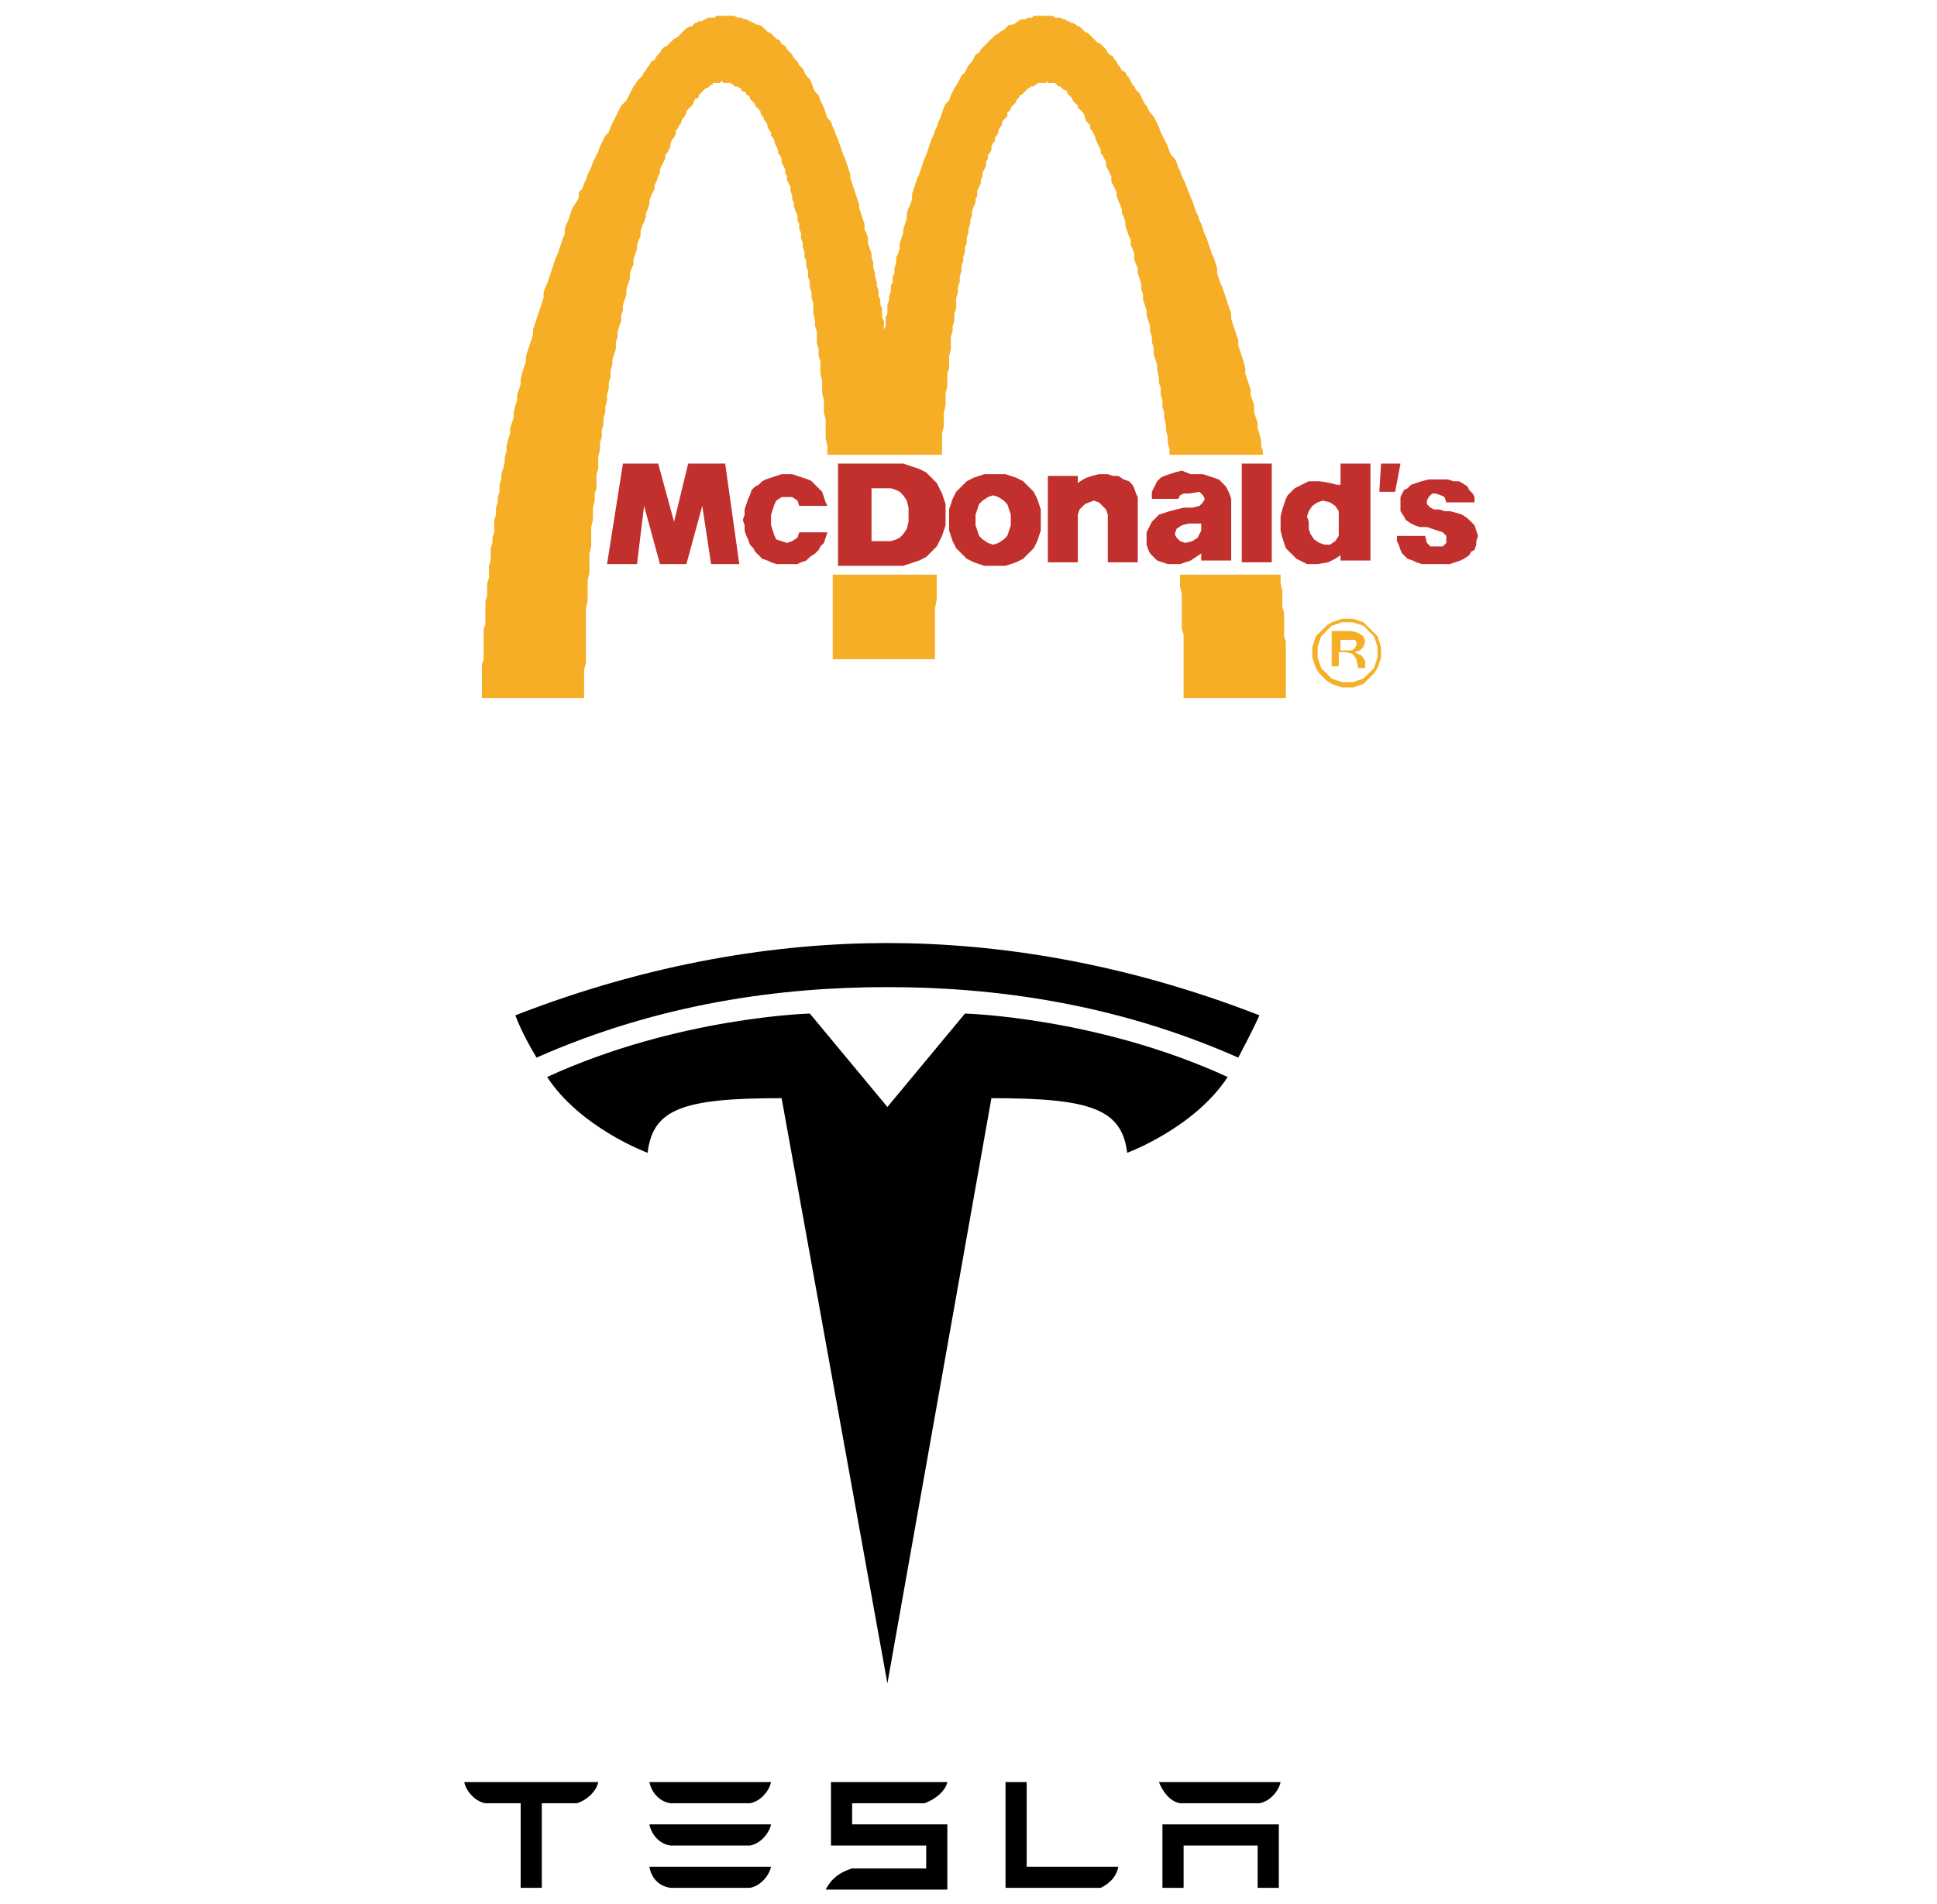 <svg width="59" height="58" viewBox="0 0 59 108" fill="none" xmlns="http://www.w3.org/2000/svg">
<path d="M21 19.8V20.2L21.1 20.5V20.9V21.2L21.2 21.6V21.9V22.3L21.3 22.7V23V23.4L21.4 23.8V24.2V24.6V24.9L21.5 25.3V25.7V25.8H28V25.7V25.3V24.9V24.6L28.1 24.2V23.8V23.4L28.2 23V22.7V22.3L28.3 21.9V21.6V21.2L28.4 20.9V20.5V20.2L28.5 19.8V19.5V19.1L28.6 18.8V18.5L28.7 18.2V17.8L28.8 17.5V17.2V16.9L28.9 16.6V16.3L29 16V15.7L29.1 15.4V15.1L29.2 14.8V14.6L29.3 14.3V14L29.4 13.8V13.5L29.5 13.2V13L29.6 12.7V12.5L29.7 12.2V12L29.8 11.7L29.9 11.5V11.3L30 11.1V10.8L30.1 10.6L30.2 10.4V10.2L30.3 10V9.8L30.4 9.6L30.5 9.4V9.2L30.6 9V8.8L30.7 8.7L30.8 8.5V8.3L30.9 8.1L31 8V7.8L31.1 7.7L31.2 7.5V7.4L31.3 7.2L31.4 7.1V6.9L31.5 6.8L31.6 6.7L31.7 6.6V6.4L31.8 6.3L31.9 6.2V6.1L32 6L32.1 5.9L32.2 5.8V5.7L32.3 5.6L32.4 5.5V5.4H32.5L32.6 5.3L32.7 5.2L32.8 5.1L32.9 5H33V4.9H33.1H33.2L33.3 4.8H33.4V4.7H33.5H33.6H33.7H33.8H33.9L34 4.6V4.7H34.1H34.2H34.3H34.4L34.5 4.8L34.6 4.9H34.7L34.8 5L34.9 5.1H35L35.1 5.2V5.3L35.2 5.4L35.3 5.5L35.4 5.6V5.7L35.5 5.8L35.6 5.9L35.7 6V6.1L35.8 6.2L35.9 6.3L36 6.4L36.1 6.6V6.7L36.2 6.9L36.3 7L36.4 7.1V7.3L36.5 7.4L36.6 7.6L36.7 7.8V7.9L36.8 8.1L36.9 8.3L37 8.5V8.7L37.1 8.8L37.2 9L37.3 9.2V9.4L37.4 9.6L37.5 9.8L37.6 10V10.3L37.7 10.5L37.8 10.7L37.9 10.9V11.1L38 11.4L38.1 11.6L38.2 11.9V12.1L38.3 12.3L38.4 12.6V12.8L38.5 13.1L38.6 13.4L38.7 13.6V13.9L38.8 14.1L38.9 14.4V14.7L39 15L39.1 15.2V15.5L39.2 15.8L39.3 16.1V16.4L39.4 16.7V17L39.5 17.3L39.6 17.6V17.9L39.7 18.2L39.8 18.5V18.8L39.9 19.1V19.4L40 19.7V20.1L40.1 20.4L40.2 20.7V21L40.3 21.4V21.7L40.4 22V22.4L40.5 22.7V23.1L40.6 23.4V23.7L40.7 24.1V24.4L40.8 24.8V25.1L40.9 25.5V25.8H46.2V25.6L46.1 25.3V25L46 24.6L45.9 24.3V24L45.8 23.7L45.7 23.4V23L45.6 22.7L45.5 22.4V22.1L45.4 21.8L45.3 21.5L45.2 21.2V20.9L45.1 20.5L45 20.2L44.9 19.9L44.8 19.6V19.3L44.7 19L44.6 18.7L44.5 18.4L44.4 18.1V17.8L44.3 17.5L44.2 17.2L44.1 16.9L44 16.6L43.9 16.3L43.8 16.1L43.7 15.8L43.6 15.5V15.2L43.5 14.9L43.4 14.6L43.3 14.4L43.2 14.1L43.1 13.8L43 13.5L42.9 13.3L42.8 13L42.7 12.7L42.6 12.5L42.5 12.2L42.4 12L42.3 11.7L42.2 11.4L42.1 11.2L42 10.9L41.9 10.7L41.8 10.4L41.7 10.2L41.6 10L41.5 9.7L41.4 9.5L41.3 9.2L41.2 9L41 8.8L40.9 8.6L40.8 8.3L40.7 8.1L40.6 7.9L40.5 7.7L40.4 7.5L40.3 7.2L40.2 7L40.1 6.8L40 6.6L39.8 6.4L39.7 6.2L39.6 6L39.5 5.9L39.4 5.7L39.3 5.5L39.2 5.3L39 5.1L38.9 4.9L38.8 4.8L38.7 4.6L38.6 4.4L38.5 4.3L38.4 4.1L38.2 4L38.1 3.8L38 3.7L37.9 3.5L37.8 3.4L37.7 3.2L37.5 3.1L37.4 3L37.3 2.8L37.2 2.7L37.1 2.6L37 2.5L36.8 2.4L36.7 2.3L36.6 2.2L36.5 2.1L36.4 2L36.3 1.9L36.1 1.8L36 1.7L35.9 1.6L35.8 1.5H35.7L35.6 1.4L35.4 1.3H35.3L35.2 1.2H35.1L35 1.1H34.9L34.7 1H34.6H34.5H34.4L34.3 0.9H34.2H34H33.9H33.8H33.6H33.4H33.2L33.1 1H32.9L32.7 1.1H32.5L32.3 1.2L32.2 1.3L32 1.4H31.8L31.7 1.5L31.5 1.7L31.3 1.8L31.2 1.9L31 2L30.8 2.2L30.7 2.3L30.5 2.5L30.4 2.6L30.2 2.8L30.1 3L29.9 3.1L29.8 3.3L29.7 3.5L29.5 3.7L29.4 3.9L29.3 4.1L29.1 4.3L29 4.5L28.9 4.7L28.7 5L28.6 5.2L28.5 5.4L28.4 5.7L28.2 5.9L28.1 6.1L28 6.4L27.9 6.7L27.8 6.9L27.7 7.2L27.6 7.4L27.5 7.7L27.4 7.9L27.3 8.2L27.2 8.5L27.1 8.8L27 9L26.9 9.3L26.8 9.6L26.7 9.9L26.6 10.1L26.5 10.4L26.4 10.7L26.3 11V11.3L26.2 11.6L26.1 11.8L26 12.1V12.4L25.9 12.7L25.8 13V13.2L25.7 13.5L25.6 13.8V14.1L25.5 14.4L25.4 14.6V14.9L25.3 15.2V15.5L25.2 15.7V16L25.1 16.2V16.5L25 16.8V17L24.9 17.3V17.5V17.8L24.8 18V18.2V18.5L24.7 18.7V18.5V18.2L24.6 18V17.8V17.5L24.5 17.3V17L24.4 16.8V16.5L24.3 16.2V16L24.2 15.7V15.5L24.1 15.2V14.9L24 14.6V14.4L23.9 14.1L23.8 13.8V13.5L23.7 13.2L23.6 13V12.7L23.5 12.4L23.4 12.1L23.3 11.8V11.6L23.2 11.3L23.1 11L23 10.7L22.9 10.4L22.8 10.1V9.9L22.7 9.6L22.6 9.3L22.5 9L22.4 8.8L22.3 8.5L22.2 8.2L22.1 7.9L22 7.7L21.9 7.4L21.8 7.2L21.7 6.9L21.5 6.7L21.4 6.4L21.3 6.1L21.2 5.9L21.1 5.7L21 5.4L20.8 5.2L20.7 5L20.6 4.7L20.5 4.5L20.3 4.3L20.2 4.1L20.1 3.9L19.9 3.7L19.8 3.5L19.6 3.3L19.5 3.1L19.4 3L19.2 2.8L19.1 2.6L18.9 2.5L18.8 2.3L18.6 2.2L18.4 2L18.3 1.9L18.1 1.8L18 1.7L17.8 1.5L17.6 1.4H17.5L17.3 1.3L17.1 1.2L16.9 1.1H16.8L16.6 1H16.4L16.2 0.9H16H15.8H15.6H15.5H15.4H15.3H15.2L15.1 1H14.9H14.8H14.7L14.6 1.1H14.5L14.4 1.2H14.2L14.1 1.3H14L13.9 1.4L13.8 1.5H13.7L13.5 1.6L13.4 1.7L13.3 1.8L13.2 1.9L13.1 2L13 2.1L12.8 2.2L12.7 2.3L12.6 2.4L12.5 2.5L12.4 2.6L12.2 2.7L12.1 2.8L12 3L11.9 3.1L11.8 3.2L11.7 3.4L11.5 3.5L11.4 3.7L11.3 3.8L11.2 4L11.1 4.1L11 4.3L10.9 4.4L10.7 4.6L10.6 4.8L10.5 4.9L10.4 5.1L10.3 5.3L10.2 5.5L10.1 5.7L9.9 5.9L9.8 6L9.7 6.2L9.6 6.4L9.5 6.6L9.4 6.8L9.3 7L9.2 7.2L9.1 7.5L8.9 7.7L8.8 7.9L8.7 8.1L8.6 8.3L8.5 8.6L8.4 8.8L8.3 9L8.2 9.2L8.1 9.5L8 9.7L7.9 9.9L7.8 10.2L7.7 10.4L7.6 10.7L7.4 10.9V11.2L7.3 11.4L7.1 11.7L7 11.9L6.9 12.2L6.8 12.5L6.7 12.7L6.6 13V13.3L6.5 13.5L6.4 13.8L6.3 14.1L6.2 14.4L6.1 14.6L6 14.9L5.9 15.2L5.8 15.5L5.7 15.8L5.6 16.1L5.5 16.3L5.4 16.6V16.9L5.3 17.2L5.2 17.5L5.1 17.8L5 18.1L4.9 18.4L4.8 18.7V19L4.7 19.3L4.6 19.6L4.5 19.9L4.4 20.2V20.5L4.3 20.8L4.2 21.1L4.1 21.5V21.8L4 22.1L3.9 22.4V22.7L3.8 23L3.7 23.4V23.7L3.6 24L3.5 24.3V24.6L3.4 24.9L3.3 25.3V25.6L3.2 25.9V26.2L3.1 26.6L3 26.9V27.2L2.9 27.5V27.9L2.8 28.2V28.5L2.7 28.8V29.2L2.6 29.5V29.8V30.2L2.5 30.5V30.8L2.4 31.1V31.5V31.8L2.3 32.1V32.5V32.8L2.2 33.1V33.4V33.8L2.1 34.1V34.4V34.8V35.1V35.4L2 35.7V36.1V36.4V36.7V37V37.4L1.9 37.7V38V38.3V38.7V39V39.3V39.6H2H2.1H2.3H2.6H2.9H3.3H3.7H4.1H4.6H5.1H5.5H5.9H6.4H6.7H7.1H7.3H7.6H7.7V39.2V38.8V38.4V38L7.8 37.6V37.2V36.8V36.4V36V35.7V35.3V34.9V34.5L7.9 34.1V33.7V33.3V32.9L8 32.5V32.2V31.8V31.4L8.1 31V30.6V30.3V29.9L8.2 29.5V29.1V28.8L8.3 28.4V28L8.4 27.7V27.3V26.9L8.5 26.6V26.2V25.9L8.6 25.5V25.1L8.7 24.8V24.4L8.8 24.1V23.7L8.9 23.4V23.1L9 22.7V22.4L9.1 22V21.7L9.2 21.4V21L9.3 20.7V20.4L9.4 20.1L9.5 19.8V19.4L9.6 19.1V18.8L9.7 18.5L9.8 18.2V17.9L9.9 17.6V17.3L10 17L10.1 16.7V16.4L10.2 16.1L10.3 15.8V15.5L10.4 15.2L10.5 15V14.7L10.6 14.4L10.7 14.1V13.9L10.8 13.6L10.9 13.4V13.1L11 12.8L11.1 12.6L11.2 12.3V12.1L11.3 11.9L11.4 11.6V11.4L11.5 11.1L11.6 10.9L11.7 10.7V10.5L11.8 10.3L11.9 10L12 9.8V9.6L12.1 9.4L12.2 9.2L12.3 9V8.8L12.4 8.7L12.5 8.5L12.6 8.3V8.1L12.7 7.9L12.8 7.8L12.9 7.6V7.4L13 7.3L13.1 7.1L13.2 7V6.9L13.3 6.7L13.4 6.6L13.5 6.4V6.3L13.6 6.2L13.7 6.1L13.8 6L13.9 5.9V5.8L14 5.6H14.1L14.2 5.5V5.4L14.3 5.3L14.4 5.2L14.5 5.1L14.6 5H14.7L14.8 4.9L14.9 4.8H15V4.7H15.1H15.2H15.3H15.4L15.5 4.6L15.6 4.7H15.7H15.8H15.9H16L16.1 4.8H16.2V4.9H16.3H16.4L16.5 5H16.6V5.1L16.7 5.2H16.8L16.9 5.3V5.4H17L17.1 5.5V5.6L17.2 5.7L17.3 5.8L17.4 5.9V6L17.5 6.1L17.6 6.2L17.7 6.3V6.4L17.8 6.6L17.9 6.7V6.8L18 6.9L18.1 7.1V7.2L18.2 7.4L18.3 7.5V7.7L18.4 7.8L18.5 8V8.1L18.6 8.3L18.7 8.5V8.7L18.8 8.8L18.9 9V9.2L19 9.4L19.1 9.6V9.8L19.2 10V10.2L19.3 10.4L19.4 10.6V10.8L19.5 11.1V11.3L19.6 11.5V11.7L19.7 12L19.8 12.2V12.5L19.9 12.7V13L20 13.2V13.5L20.1 13.8V14L20.2 14.3V14.6L20.3 14.8V15.1L20.4 15.4V15.7L20.5 16V16.3L20.6 16.6V16.9L20.7 17.2V17.5V17.8L20.8 18.2V18.5L20.9 18.8V19.1V19.5L21 19.8Z" fill="#F5AE26"/>
<path d="M47.5 39V38.7V38.3V38V37.7V37.4V37V36.7V36.4L47.4 36.1V35.7V35.4V35.1V34.8L47.3 34.4V34.1V33.8V33.5L47.2 33.1V32.8V32.6H41.5V32.9V33.3L41.6 33.7V34.1V34.5V34.9V35.3V35.7L41.7 36V36.4V36.8V37.2V37.6V38V38.4V38.8V39.2V39.6H41.8H41.9H42.1H42.4H42.7H43.1H43.5H43.9H44.4H44.9H45.3H45.7H46.2H46.5H46.9H47.1H47.3H47.5V39.3V39Z" fill="#F5AE26"/>
<path d="M21.8 32.6V33.1V33.6V34V34.5V35V35.4V35.9V36.4V36.9V37.4H21.9H22H22.2H22.5H22.8H23.2H23.6H24H24.5H25H25.4H25.8H26.3H26.6H27H27.2H27.4H27.6V36.9V36.4V35.9V35.4V35V34.5L27.7 34V33.6V33.1V32.6H21.8Z" fill="#F5AE26"/>
<path d="M45 26.3H46.7V31.9H45V26.3Z" fill="#C2302D"/>
<path d="M52.9 26.3H54L53.7 27.9H52.8L52.9 26.3Z" fill="#C2302D"/>
<path d="M56 27.2H56.4H56.7L57 27.3H57.3L57.5 27.4L57.8 27.6L57.9 27.8L58.1 28L58.2 28.2V28.5H57.9H57.4H56.8H56.6L56.5 28.2L56.3 28.1L56 28H55.8L55.6 28.2L55.5 28.4V28.6L55.7 28.8L55.9 28.9H56.2L56.5 29H56.8L57.2 29.1L57.5 29.2L57.8 29.4L58 29.6L58.2 29.8L58.3 30.1L58.4 30.4L58.3 30.7V30.9L58.2 31.2L58 31.3L57.9 31.5L57.6 31.7L57.4 31.8L57.1 31.9L56.8 32H56.4H56H55.6H55.2L54.9 31.9L54.7 31.8L54.4 31.7L54.2 31.5L54.1 31.4L54 31.2L53.9 30.9L53.8 30.7V30.4H54.1H54.6H55.2H55.4L55.5 30.8L55.7 31H56H56.4L56.6 30.8V30.6V30.4L56.4 30.2L56.1 30.1L55.8 30L55.5 29.9H55.1L54.8 29.8L54.6 29.7L54.3 29.5L54.2 29.3L54 29V28.6V28.4V28.2L54.1 28L54.2 27.8L54.4 27.7L54.6 27.5L54.9 27.4L55.2 27.3L55.6 27.2H56Z" fill="#C2302D"/>
<path d="M21.5 30.2L21.4 30.5L21.3 30.8L21.1 31L21 31.2L20.8 31.4L20.5 31.6L20.3 31.8L20 31.9L19.8 32H19.5H19.2H18.9H18.6L18.3 31.9L18.1 31.8L17.8 31.7L17.6 31.5L17.4 31.3L17.3 31.1L17.1 30.9L17 30.6L16.9 30.4L16.8 30.1V29.8L16.7 29.5L16.8 29.2V28.9L16.9 28.6L17 28.3L17.1 28.1L17.2 27.8L17.4 27.6L17.6 27.5L17.8 27.3L18 27.2L18.3 27.1L18.6 27L18.9 26.9H19.2H19.5L19.8 27L20.1 27.1L20.4 27.2L20.6 27.3L20.8 27.5L21 27.7L21.2 27.9L21.3 28.2L21.4 28.5L21.5 28.7H21.3H20.7H20.2H19.9L19.8 28.4L19.5 28.2H19.2H18.9L18.6 28.4L18.5 28.6L18.4 28.9L18.3 29.2V29.5V29.8L18.4 30.1L18.5 30.4L18.6 30.6L18.9 30.7L19.2 30.8L19.5 30.7L19.8 30.5L19.9 30.2H20.2H20.7H21.3H21.5Z" fill="#C2302D"/>
<path d="M9.9 26.3H11.9L12.8 29.6L13.6 26.3H15.7L16.5 32H14.9L14.4 28.7L13.5 32H12L11.1 28.7L10.7 32H9L9.9 26.3Z" fill="#C2302D"/>
<path d="M35.7 29.2V29.3V29.7V30.1V30.6V31.1V31.5V31.8V31.9H34V27H35.7V27.1V27.3V27.4L36 27.2L36.2 27.1L36.5 27L36.9 26.9H37.4L37.7 27H38L38.3 27.2L38.6 27.3L38.8 27.5L38.9 27.7L39 28L39.1 28.2V28.3V28.5V28.8V29.2V29.6V30.1V30.5V30.9V31.3V31.6V31.8V31.9H37.4V31.8V31.5V31V30.6V30.1V29.6V29.3V29.2L37.3 28.9L37.1 28.7L36.9 28.5L36.6 28.4L36.1 28.6L35.8 28.9L35.7 29.2Z" fill="#C2302D"/>
<path d="M50.6 27.5V27.2V26.6V26.3H52.3V31.8H50.6V31.7V31.6V31.5L50.3 31.7L49.9 31.9L49.3 32H49.1H48.9H48.7L48.5 31.9L48.3 31.8L48.1 31.7L47.9 31.5L47.7 31.3L47.5 31.1L47.4 30.8L47.3 30.5L47.2 30.1V29.7V29.3L47.3 28.9L47.4 28.6L47.5 28.3L47.6 28.1L47.8 27.9L48 27.7L48.2 27.6L48.4 27.5L48.6 27.4L48.8 27.3H49H49.2H49.4L50 27.4L50.4 27.5H50.6ZM48.8 29.6V30L48.9 30.3L49.1 30.6L49.4 30.8L49.7 30.9H50L50.3 30.7L50.5 30.4V30.2V29.7V29.2V29L50.3 28.7L50 28.5L49.6 28.4L49.3 28.5L49 28.7L48.8 29L48.7 29.3L48.8 29.6Z" fill="#C2302D"/>
<path d="M28.4 29.5V29.2V28.9L28.5 28.6L28.6 28.3L28.7 28.1L28.8 27.9L29 27.7L29.2 27.5L29.4 27.3L29.6 27.2L29.8 27.1L30.1 27L30.4 26.9H30.7H31H31.3H31.6L31.9 27L32.2 27.1L32.4 27.2L32.6 27.3L32.8 27.5L33 27.7L33.2 27.9L33.3 28.1L33.4 28.3L33.5 28.6L33.6 28.9V29.2V29.5V29.8V30.1L33.5 30.4L33.4 30.7L33.3 30.9L33.2 31.1L33 31.3L32.8 31.5L32.6 31.7L32.4 31.8L32.2 31.9L31.9 32L31.6 32.1H31.3H31H30.7H30.4L30.1 32L29.8 31.9L29.6 31.8L29.4 31.7L29.2 31.5L29 31.3L28.8 31.1L28.7 30.9L28.6 30.7L28.5 30.4L28.4 30.1V29.8V29.5ZM31.9 29.5V29.2L31.8 28.9L31.7 28.6L31.5 28.4L31.2 28.2L30.9 28.1L30.6 28.2L30.3 28.4L30.1 28.6L30 28.9L29.9 29.2V29.5V29.8L30 30.1L30.1 30.4L30.3 30.6L30.6 30.8L30.9 30.9L31.2 30.8L31.5 30.6L31.7 30.4L31.8 30.1L31.9 29.8V29.5Z" fill="#C2302D"/>
<path d="M22.1 26.3H22.5H22.9H23.4H23.9H24.4H24.8H25.1H25.2H25.5H25.8L26.1 26.4L26.4 26.5L26.7 26.6L26.9 26.7L27.1 26.8L27.3 27L27.5 27.2L27.7 27.4L27.8 27.6L27.9 27.8L28 28L28.1 28.3L28.2 28.6V28.9V29.2V29.5V29.8L28.1 30.1L28 30.4L27.9 30.6L27.8 30.8L27.7 31L27.5 31.2L27.3 31.4L27.1 31.6L26.9 31.7L26.7 31.8L26.4 31.9L26.1 32L25.8 32.1H25.5H25.2H25.1H24.8H24.4H23.9H23.4H22.9H22.5H22.2H22.1V26.3ZM24 30.7H24.2H24.6H24.8H25.1L25.4 30.6L25.6 30.5L25.8 30.3L26 30L26.1 29.6V29.2V28.8L26 28.4L25.8 28.1L25.6 27.9L25.4 27.8L25.1 27.7H24.8H24.6H24.2H24V30.7Z" fill="#C2302D"/>
<path d="M42.1 26.9H42.5H42.8L43.1 27L43.4 27.1L43.7 27.2L43.9 27.4L44.1 27.6L44.2 27.8L44.3 28L44.4 28.3V28.4V28.6V28.9V29.3V29.8V30.3V30.8V31.2V31.5V31.7V31.8H42.7V31.7V31.5V31.4L42.4 31.6L42.1 31.8L41.8 31.9L41.5 32H41.1H40.8L40.5 31.9L40.2 31.8L40 31.6L39.8 31.4L39.7 31.2L39.6 30.9V30.6V30.4V30.2L39.7 30L39.8 29.8L39.9 29.6L40.1 29.4L40.3 29.2L40.6 29.1L40.9 29L41.3 28.9L41.7 28.8H42.2L42.6 28.7L42.8 28.5L42.9 28.3L42.8 28.1L42.6 27.9L42 28H41.7L41.5 28.1L41.4 28.3H41.2H40.7H40.2H39.9V28.1V27.9L40 27.7L40.1 27.5L40.2 27.3L40.4 27.1L40.6 27L40.9 26.9L41.2 26.8L41.6 26.7L42.1 26.9ZM42 29.7L41.6 29.8L41.3 30L41.2 30.3L41.3 30.5L41.5 30.7L41.8 30.8L42.2 30.7L42.5 30.5L42.7 30.1V30V29.8V29.7H42.5H42.3H42Z" fill="#C2302D"/>
<path d="M50.1 35.8H50.4H50.9H51.2L51.6 35.9L51.9 36.1L52 36.4L51.9 36.7L51.7 36.9L51.4 37L51.8 37.2L52 37.5V37.9H51.9H51.7H51.6L51.5 37.4L51.3 37.1L50.9 37H50.8H50.6H50.5V37.8H50.1V35.8ZM50.6 36.9H50.8H50.9H51.2L51.4 36.8L51.5 36.6V36.4L51.4 36.3H51.1H51H50.7H50.6V36.9ZM51 35.1H51.3L51.6 35.2L51.9 35.3L52.1 35.5L52.3 35.7L52.5 35.9L52.7 36.1L52.8 36.4L52.9 36.7V37V37.3L52.8 37.6L52.7 37.9L52.5 38.2L52.3 38.4L52.1 38.6L51.9 38.8L51.6 38.9L51.3 39H51H50.7L50.4 38.9L50.1 38.8L49.8 38.6L49.6 38.4L49.4 38.2L49.2 37.9L49.1 37.6L49 37.3V37V36.7L49.1 36.4L49.2 36.1L49.4 35.9L49.6 35.7L49.8 35.5L50.1 35.3L50.4 35.2L50.7 35.1H51ZM51 38.7H51.3L51.6 38.6L51.9 38.5L52.1 38.3L52.3 38.1L52.5 37.9L52.6 37.6L52.7 37.3V37V36.7L52.6 36.4L52.5 36.1L52.3 35.9L52.1 35.7L51.9 35.5L51.6 35.4L51.3 35.3H51H50.7L50.4 35.4L50.1 35.5L49.9 35.7L49.7 35.9L49.5 36.1L49.4 36.4L49.3 36.7V37V37.3L49.4 37.6L49.5 37.9L49.7 38.1L49.9 38.3L50.1 38.5L50.4 38.6L50.7 38.7H51Z" fill="#F5AE26"/>
<path d="M24.9 95.5L30.8 62.3C36.4 62.3 38.2 62.9 38.5 65.4C38.5 65.4 42.3 64 44.2 61.1C36.8 57.7 29.3 57.5 29.3 57.5L24.9 62.8L20.5 57.5C20.5 57.5 13 57.7 5.6 61.1C7.5 64 11.3 65.4 11.3 65.4C11.6 62.9 13.3 62.3 18.9 62.3L24.9 95.5Z" fill="black"/>
<path d="M24.9 56C30.9 56 37.8 56.9 44.8 60C45.7 58.3 46 57.6 46 57.6C38.3 54.6 31.1 53.5 24.9 53.5C18.7 53.5 11.5 54.6 3.8 57.6C3.8 57.6 4.1 58.5 5 60C12 56.9 18.9 56 24.9 56Z" fill="black"/>
<path d="M12.6 102.3H17.1C17.7 102.2 18.2 101.6 18.3 101.1H11.4C11.5 101.6 11.9 102.2 12.6 102.3Z" fill="black"/>
<path d="M12.6 104.7H17.1C17.7 104.6 18.2 104 18.3 103.5H11.4C11.5 104 11.9 104.6 12.6 104.7Z" fill="black"/>
<path d="M12.6 107.1H17.1C17.7 107 18.2 106.4 18.3 105.9H11.4C11.5 106.5 11.9 107 12.6 107.1Z" fill="black"/>
<path d="M41.5 102.3H46C46.6 102.2 47.1 101.6 47.2 101.1H40.3C40.5 101.6 40.9 102.2 41.5 102.3Z" fill="black"/>
<path d="M0.9 101.1C1 101.6 1.5 102.2 2.1 102.3H4H4.1V107.1H5.3V102.3H5.4H7.3C7.9 102.1 8.4 101.6 8.5 101.1H0.9Z" fill="black"/>
<path d="M37 107.1C37.6 106.8 37.9 106.4 38 105.9H32.8V101.1H31.6V107.1H37Z" fill="black"/>
<path d="M22.8 102.3H27C27.6 102.1 28.2 101.6 28.3 101.1H21.7V104.7H27.1V106H22.9C22.2 106.2 21.7 106.6 21.4 107.2H21.7H28.3V103.5H22.9V102.3H22.8Z" fill="black"/>
<path d="M40.5 103.5V107.1H41.7V104.7H45.9V107.1H47.1V103.5H40.5Z" fill="black"/>
</svg>
